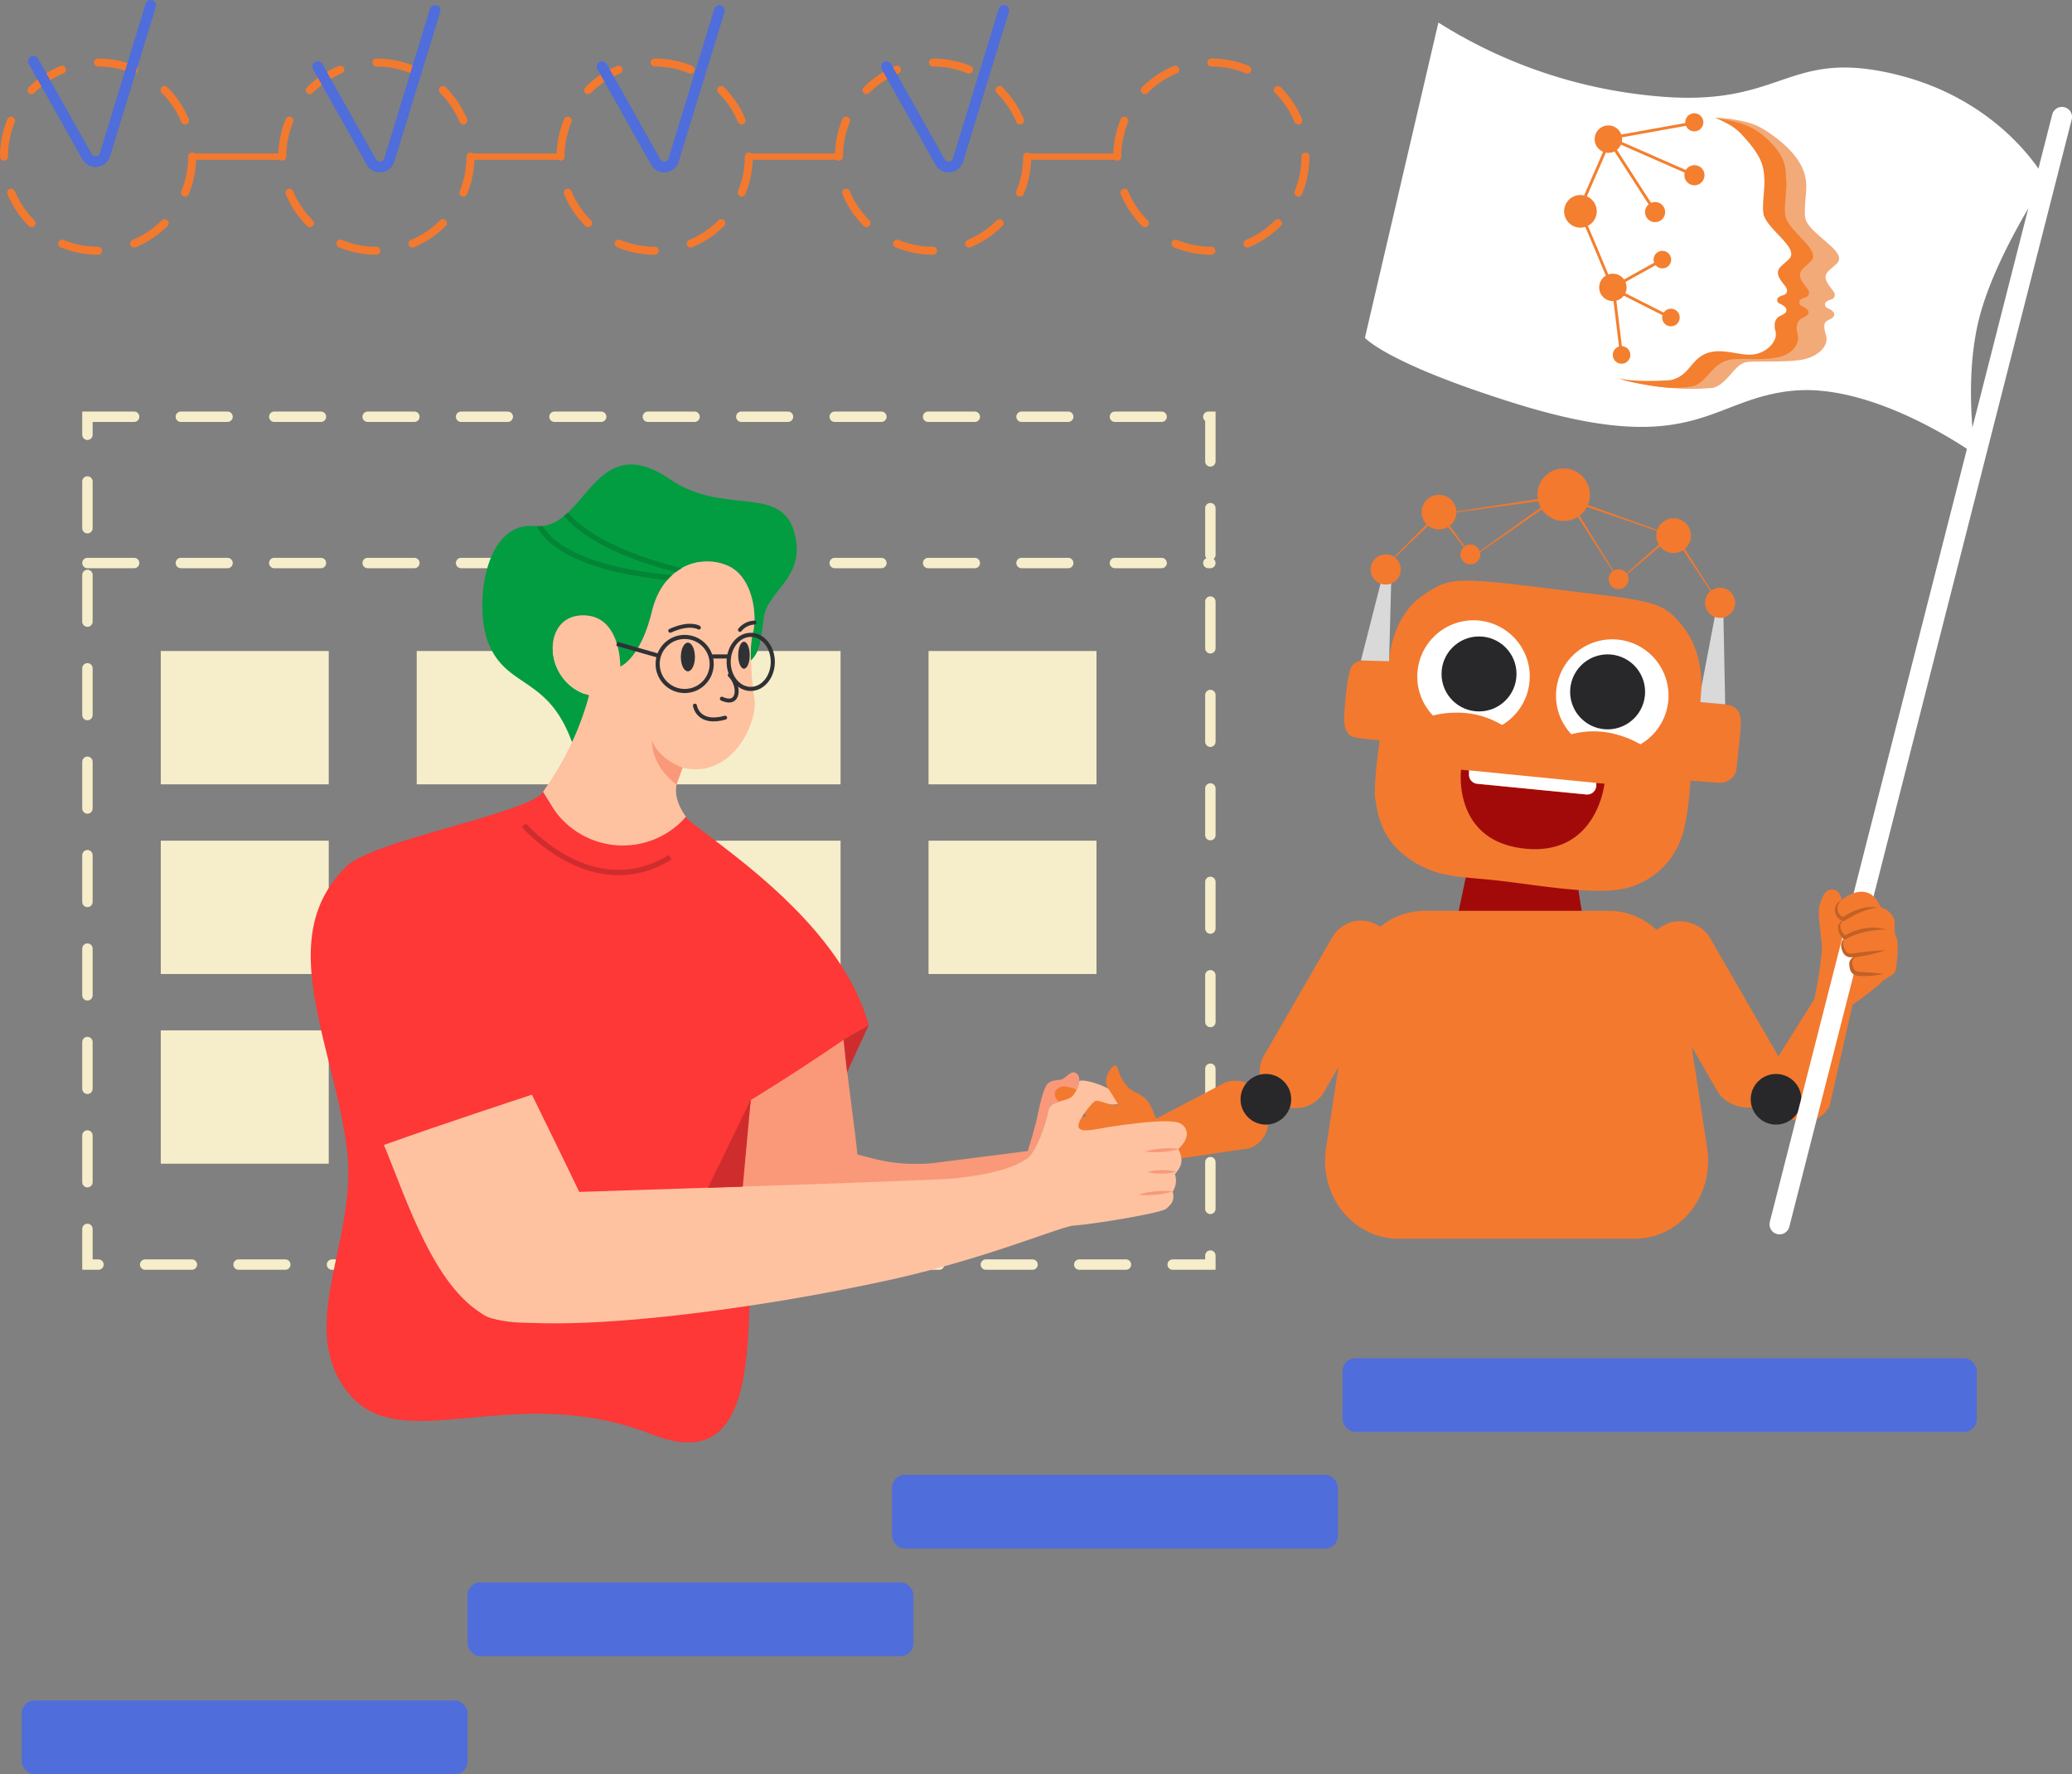 <svg xmlns="http://www.w3.org/2000/svg" xmlns:xlink="http://www.w3.org/1999/xlink" viewBox="0 0 388.63 332.7"><rect x="0" y="0" width="388.63" height="332.7" fill="#808080" stroke="none"/><defs><style>.cls-1,.cls-15,.cls-17,.cls-2,.cls-23,.cls-26,.cls-27,.cls-7,.cls-8,.cls-9{fill:none;}.cls-2{stroke:#f6eeca;stroke-width:1.95px;stroke-dasharray:8.76;}.cls-15,.cls-2,.cls-23,.cls-7,.cls-9{stroke-linecap:round;}.cls-15,.cls-17,.cls-2,.cls-23,.cls-26,.cls-27,.cls-7,.cls-8,.cls-9{stroke-miterlimit:10;}.cls-3{fill:#f6eeca;}.cls-4{fill:#f3792f;}.cls-5{fill:#4f6ddb;}.cls-6{fill:#28282a;}.cls-7,.cls-8{stroke:#f3792f;}.cls-7{stroke-width:1.5px;stroke-dasharray:6.93 6.93;}.cls-8{stroke-width:1.2px;}.cls-9{stroke:#4f6ddb;stroke-width:2px;}.cls-10{fill:#a20a0a;}.cls-11{fill:#029d41;}.cls-12{fill:#fec2a0;}.cls-13{fill:#fe3737;}.cls-14{fill:#f99979;}.cls-15,.cls-17{stroke:#303134;}.cls-15{stroke-width:0.74px;}.cls-16{fill:#303134;}.cls-17{stroke-width:0.77px;}.cls-18{fill:#d9d9d9;}.cls-19{fill:#f2792e;}.cls-20{fill:#fff;}.cls-21{fill:#f2aa79;}.cls-22{fill:#f37f2f;}.cls-23{stroke:#fff;stroke-width:3.77px;}.cls-24{fill:#c26125;}.cls-25{clip-path:url(#clip-path);}.cls-26{stroke:#028537;}.cls-27{stroke:#cf2d2d;}.cls-28{fill:#cf2d2d;}</style><clipPath id="clip-path" transform="translate(-23.73 -28.5)"><path class="cls-1" d="M164.58,152.37a18.6,18.6,0,0,1,.37-5.26c.78-2.56.27-10.11-4.48-12.41s-12.29-.52-14.47,8.45-5.95,10.36-5.95,10.36.19-10-7.36-9.6-7,12.68,1.53,15a22,22,0,0,1-3.2,8.79c-4.51-12.58-12.38-10-15.76-18.81-2.58-6.75-.78-22.69,8.82-21.74s10.92-18.63,25.36-8.75c9.91,6.78,20.59,1,23.19,9.69s-5,11-5.66,16.32C166.38,149.08,166.23,150.69,164.58,152.37Z"/></clipPath></defs><title>1Cademy AI assistant motivates the development of valuable habits</title><g id="Слой_1" data-name="Слой 1"><rect class="cls-2" x="16.4" y="78.15" width="210.62" height="158.99"/><line class="cls-2" x1="16.4" y1="105.58" x2="227.02" y2="105.58"/><rect class="cls-3" x="30.16" y="122.08" width="31.5" height="25"/><rect class="cls-3" x="30.16" y="157.65" width="31.5" height="25"/><rect class="cls-3" x="30.16" y="193.22" width="31.5" height="25"/><rect class="cls-3" x="78.16" y="122.08" width="31.5" height="25"/><rect class="cls-3" x="78.16" y="157.65" width="31.5" height="25"/><rect class="cls-3" x="78.16" y="193.22" width="31.5" height="25"/><rect class="cls-3" x="126.16" y="122.08" width="31.5" height="25"/><rect class="cls-3" x="126.16" y="157.65" width="31.5" height="25"/><rect class="cls-3" x="126.16" y="193.22" width="31.5" height="25"/><rect class="cls-3" x="174.16" y="122.08" width="31.5" height="25"/><rect class="cls-3" x="174.16" y="157.65" width="31.5" height="25"/><path class="cls-4" d="M364,215.91a78.19,78.19,0,0,0,1.45-9c.07-2.56-.95-7-.44-8.59s1-3.16,2.5-3,1.67,2,1.67,2a5.71,5.71,0,0,1,3.87-1.54c2.1.17,2.76,1.56,3.37,2.86a3.67,3.67,0,0,1,2.55,2.16c.3,1-.06,2.52.35,3.25s.44,2.27.24,4.3-.16,2.44-1,3-1.88,1.08-2.2,1.62a59.07,59.07,0,0,1-5.14,3.91Z" transform="translate(-23.73 -28.5)"/><rect class="cls-5" x="4.08" y="318.88" width="83.62" height="13.82" rx="2.37" ry="2.37"/><rect class="cls-5" x="87.7" y="296.74" width="83.62" height="13.82" rx="2.37" ry="2.37"/><rect class="cls-5" x="167.32" y="276.57" width="83.62" height="13.82" rx="2.37" ry="2.37"/><rect class="cls-5" x="251.82" y="254.7" width="118.95" height="13.82" rx="2.37" ry="2.37"/><rect class="cls-4" x="266.28" y="199.6" width="13.17" height="38.25" rx="6.19" ry="6.19" transform="translate(122.19 -135.63) rotate(30)"/><path class="cls-4" d="M238.52,239.37l15-7.87a5.36,5.36,0,0,1,6.88,3.12l.87,2.32a5.36,5.36,0,0,1-3.12,6.88l-19.23,2.83Z" transform="translate(-23.73 -28.5)"/><circle class="cls-6" cx="237.43" cy="206.14" r="4.75"/><rect class="cls-4" x="338.55" y="199.6" width="13.17" height="38.25" rx="6.19" ry="6.19" transform="translate(729.67 207.08) rotate(150)"/><path class="cls-4" d="M364,215.91l-9,14.35a5.36,5.36,0,0,0,2.58,7.1l2.25,1a5.36,5.36,0,0,0,7.1-2.58l4.3-19Z" transform="translate(-23.73 -28.5)"/><circle class="cls-6" cx="333.12" cy="206.14" r="4.75"/><circle class="cls-7" cx="18.4" cy="29.37" r="17.65"/><circle class="cls-7" cx="70.6" cy="29.37" r="17.65"/><circle class="cls-7" cx="122.8" cy="29.37" r="17.65"/><circle class="cls-7" cx="175.01" cy="29.37" r="17.65"/><circle class="cls-7" cx="227.21" cy="29.37" r="17.65"/><line class="cls-8" x1="36.04" y1="29.37" x2="52.95" y2="29.37"/><line class="cls-8" x1="88.25" y1="29.37" x2="105.16" y2="29.37"/><line class="cls-8" x1="140.45" y1="29.37" x2="157.36" y2="29.37"/><line class="cls-8" x1="192.65" y1="29.37" x2="209.56" y2="29.37"/><path class="cls-9" d="M30,40,40,57.78a1.84,1.84,0,0,0,3.43-.31L52,29.5" transform="translate(-23.73 -28.5)"/><path class="cls-9" d="M83.33,41l10,17.78a1.84,1.84,0,0,0,3.43-.31l8.57-28" transform="translate(-23.73 -28.5)"/><path class="cls-9" d="M136.66,41l10,17.78a1.84,1.84,0,0,0,3.43-.31l8.57-28" transform="translate(-23.73 -28.5)"/><path class="cls-9" d="M190,41l10,17.78a1.84,1.84,0,0,0,3.43-.31l8.57-28" transform="translate(-23.73 -28.5)"/></g><g id="Слой_2" data-name="Слой 2"><polygon class="cls-10" points="275.24 163.03 273.38 171.87 297.27 174.78 295.83 165.43 275.24 163.03"/><path class="cls-11" d="M164.58,152.37a18.6,18.6,0,0,1,.37-5.26c.78-2.56.27-10.11-4.48-12.41s-12.29-.52-14.47,8.45-5.95,10.36-5.95,10.36.19-10-7.36-9.6-7,12.68,1.53,15a22,22,0,0,1-3.2,8.79c-4.51-12.58-12.38-10-15.76-18.81-2.58-6.75-.78-22.69,8.82-21.74s10.92-18.63,25.36-8.75c9.91,6.78,20.59,1,23.19,9.69s-5,11-5.66,16.32C166.38,149.08,166.23,150.69,164.58,152.37Z" transform="translate(-23.73 -28.5)"/><path class="cls-12" d="M151.77,172.47c-.75,2.12-2.69,4.48.63,9.22-4.49,4.73-11.28,20.46-11.28,20.46L125.58,177c.53-.77,1.06-1.55,1.58-2.37a54.79,54.79,0,0,0,7.07-15.77,9.14,9.14,0,0,1-6.64-7c-.8-3.82.9-7.74,5.11-7.95,7.55-.38,7.36,9.6,7.36,9.6s3.78-1.41,5.95-10.36,9.73-10.76,14.47-8.45,5.26,9.85,4.48,12.41a18.6,18.6,0,0,0-.37,5.26,62.62,62.62,0,0,0,.66,7.29C165.85,163.77,161.24,174.65,151.77,172.47Z" transform="translate(-23.73 -28.5)"/><path class="cls-13" d="M186.67,220.75c-1.84,1.16-4.71,2.73-4.71,2.73l-17.41,40.45c-.6,18.51.75,41.13-18.53,33.56-26.22-10.29-47,4.67-57-7.83s2-28.88-.23-45.76c-2.69-20.33-13.8-39.69,0-53,5-4.81,34-9.91,36.81-13.86l1.64,2.67a15.73,15.73,0,0,0,25,2.13l.15-.15a1.26,1.26,0,0,0,.26.38C159.12,187.52,181.38,201.57,186.67,220.75Z" transform="translate(-23.73 -28.5)"/><path class="cls-14" d="M182,223.48c-10.14,6.89-17.41,11.28-17.41,11.28s-5,29.92.93,32.67c7.57,3.49,11,4.17,17.3-5.2C187.43,255.34,183.43,239.63,182,223.48Z" transform="translate(-23.73 -28.5)"/><path class="cls-15" d="M154.81,146.19s-1.68-1.09-5.37.59" transform="translate(-23.73 -28.5)"/><path class="cls-15" d="M162.52,146.61a3.7,3.7,0,0,1,2.71-1.36" transform="translate(-23.73 -28.5)"/><ellipse class="cls-16" cx="129.02" cy="123.2" rx="1.32" ry="2.69"/><ellipse class="cls-16" cx="139.54" cy="122.87" rx="1.08" ry="2.53"/><path class="cls-15" d="M160.6,155.1c1.93,1.84,1.93,6-1.48,4.42" transform="translate(-23.73 -28.5)"/><path class="cls-15" d="M154.07,160.82s.53,3.7,5.67,2.26" transform="translate(-23.73 -28.5)"/><path class="cls-14" d="M151.77,172.47s-4.42-1.54-5.76-5.08c0,5.08,4.61,8.25,4.61,8.25Z" transform="translate(-23.73 -28.5)"/><circle class="cls-17" cx="128.42" cy="124.51" r="5.07"/><ellipse class="cls-17" cx="140.81" cy="124.12" rx="4.14" ry="5.07"/><line class="cls-17" x1="133.29" y1="123.1" x2="136.67" y2="123.1"/><line class="cls-17" x1="123.35" y1="122.92" x2="115.69" y2="120.73"/><path class="cls-12" d="M95.74,243.21c4.32,10.39,9.33,26.55,18.89,31.93,2.88,1.62,12.92,2.61,18.35-1.54,6.68-5.09,4.51-10.25,3.52-12.82s-13-27-13-27S106.71,239.26,95.74,243.21Z" transform="translate(-23.73 -28.5)"/><path class="cls-4" d="M284.27,152.5s.35-8.12,6.06-12.13c5.24-3.68,6-3.72,25-1.38,18.45,2.28,20.17,2,24.21,7.21,4.54,5.88,3.12,14,3.12,14s4.92.23,6,.74,1.79,1.47,1.52,4.41-.69,7.12-.87,7.95a3.26,3.26,0,0,1-3,2c-1.42-.09-5.51-.41-5.51-.41s-.41,7.76-1.88,11.21a14.73,14.73,0,0,1-10.38,9c-5.88,1.33-16.4-.64-23.84-1.47s-11.58-.46-16.91-4.27-5.7-8.77-6.11-11.07.83-11,.83-11a33.72,33.72,0,0,1-4.82-.55c-1.24-.37-1.84-1.52-1.84-3.45s.6-8.22,1.24-9.51S279.22,151.71,284.27,152.5Z" transform="translate(-23.73 -28.5)"/><polygon class="cls-18" points="255.26 123.85 259.15 108.62 260.94 108.89 260.54 124 255.26 123.85"/><circle class="cls-19" cx="259.91" cy="106.79" r="2.83"/><circle class="cls-19" cx="269.9" cy="96.04" r="3.26"/><circle class="cls-19" cx="313.91" cy="100.45" r="3.26"/><circle class="cls-19" cx="293.28" cy="92.77" r="4.93"/><circle class="cls-19" cx="275.79" cy="103.97" r="1.87"/><circle class="cls-19" cx="303.59" cy="108.62" r="1.87"/><polygon class="cls-18" points="319.14 128.77 321.69 115.36 323.25 115.36 323.58 132.08 318.93 131.67 319.14 128.77"/><circle class="cls-19" cx="322.62" cy="113.04" r="2.83"/><polygon class="cls-19" points="261.31 104.61 267.93 97.96 268.22 98.26 261.43 104.74 261.31 104.61"/><polygon class="cls-19" points="275.17 103.38 271.36 98.53 271.69 98.28 275.31 103.27 275.17 103.38"/><polygon class="cls-19" points="272.12 96.06 289.13 93.48 289.19 93.89 272.14 96.23 272.12 96.06"/><polygon class="cls-19" points="311.69 99.87 297.21 94.91 297.34 94.52 311.75 99.7 311.69 99.87"/><polygon class="cls-19" points="302.73 107.55 295.65 96.48 296 96.26 302.88 107.46 302.73 107.55"/><polygon class="cls-19" points="304.44 108.08 311.51 101.78 311.78 102.09 304.56 108.21 304.44 108.08"/><polygon class="cls-19" points="321.18 111.42 315.55 102.94 315.89 102.72 321.33 111.33 321.18 111.42"/><polygon class="cls-19" points="276.8 103.89 289.19 95.02 289.43 95.36 276.9 104.04 276.8 103.89"/><path class="cls-20" d="M310.65,155.36a10.54,10.54,0,0,1-5.2,9.1,16.06,16.06,0,0,0-8.58-2.32,17.79,17.79,0,0,0-4.37.54,10.55,10.55,0,1,1,18.16-7.31Z" transform="translate(-23.73 -28.5)"/><circle class="cls-6" cx="277.41" cy="126.38" r="7.03"/><path class="cls-20" d="M316,156a10.54,10.54,0,0,0,2.46,10.19,16.06,16.06,0,0,1,8.89.16,17.79,17.79,0,0,1,4.05,1.73A10.55,10.55,0,1,0,316,156Z" transform="translate(-23.73 -28.5)"/><circle class="cls-6" cx="325.25" cy="158.23" r="7.03" transform="translate(58.98 398.06) rotate(-73.83)"/><path class="cls-10" d="M324.67,175.46s-1.4,13.62-15,12.17-11.9-14.79-11.9-14.79l1.53.15,0,.72a1.71,1.71,0,0,0,1.54,1.79l20.45,2a1.71,1.71,0,0,0,1.87-1.6l0-.56Z" transform="translate(-23.73 -28.5)"/><path class="cls-20" d="M323.11,175.31l0,.56a1.71,1.71,0,0,1-1.87,1.6l-20.45-2a1.71,1.71,0,0,1-1.54-1.79l0-.72Z" transform="translate(-23.73 -28.5)"/><path class="cls-14" d="M225.08,229.59c-.62,0-1.32.82-1.94,1.2s-2,.1-2.88.9-1.68,4.89-2.1,6.78-1.66,5.88-1.66,5.88l-18,2.29c-11,.85-14.16-3.1-21.14-2.47-15.52,1.39-18.69,18.65-8.22,24.25,9.8,5.24,21-6.12,36.1-12.4l-.12-.55c4.86-3.47,10.34-9,11.33-9.79,1.85-1.47,3.46-6.76,3.82-8.61a1.94,1.94,0,0,1,1.49-1.72,17.69,17.69,0,0,1,1.69-.57c1.05-.3,1.67-.56,2.43-2.47a3.89,3.89,0,0,0,.27-1.09C226.25,230.09,225.56,229.6,225.08,229.59Z" transform="translate(-23.73 -28.5)"/><path class="cls-4" d="M330.36,260.79H286c-8.47,0-14.92-8.06-13.56-16.94l4.94-32.3c1.08-7.06,6.82-12.25,13.56-12.25h34.5c6.73,0,12.48,5.19,13.56,12.25l4.94,32.3C345.28,252.73,338.83,260.79,330.36,260.79Z" transform="translate(-23.73 -28.5)"/><path class="cls-4" d="M240.69,238.54c-.86-1.94-1.19-3.6-3-4.68-1.45.25-2.91.78-4.36,1,.25.34.28.58-.07.88-.82.68-8.66-4.28-10.6-3.42s-1,2.62.32,3.12,4.67,1.66,4.41,2.37-6.87-1.65-7.29.35,1.06,3.26,3.38,3.28,3.49.14,3.47.7-5.57.59-4.91,2.09,1.75,1.88,3.75,1.53,2.19,0,2.35.66-3.69.09-3.27,1.83,3.28,1.14,5.79.72,5.89.88,8.19-1.29S241.66,240.74,240.69,238.54Z" transform="translate(-23.73 -28.5)"/><path class="cls-12" d="M245.31,239.28c-1.43-1-7.15-.33-11.55.26s-6.82,1.44-7.62.53,2.09-4.37,2.85-5,2.69,1,4.52.43-1-2.66-3.55-3.59c-2.25-.83-3.36-.85-3.8-.71a3.89,3.89,0,0,1-.27,1.09c-.76,1.92-1.37,2.17-2.43,2.47a17.69,17.69,0,0,0-1.69.57,1.94,1.94,0,0,0-1.49,1.72c-.36,1.85-2,7.14-3.82,8.61-1.27,1-4.8,3-14.51,3.89-16.85.87-84.22,2.87-84.66,3-15.61,4-7.37,21.84-1.25,23.17,13.58,2.95,48.76-1.46,75.41-7.39,17.75-4,31.34-9.87,33.65-10,4.29-.32,16.5-2.39,17.36-3.15s1.68-1.49,1.23-3.22a3.86,3.86,0,0,0,.42-3.27c1.16-1.46,1.73-2.39.63-4.75C246.75,242.15,246.75,240.3,245.31,239.28Z" transform="translate(-23.73 -28.5)"/><path class="cls-14" d="M238.51,244.43a14.35,14.35,0,0,1,3.19-.56,14.19,14.19,0,0,1,3.24.09,14.18,14.18,0,0,1-3.19.56A14.35,14.35,0,0,1,238.51,244.43Z" transform="translate(-23.73 -28.5)"/><path class="cls-14" d="M238.88,248.29a10.5,10.5,0,0,1,2.74-.36,10.38,10.38,0,0,1,2.75.29,10.38,10.38,0,0,1-2.74.36A10.5,10.5,0,0,1,238.88,248.29Z" transform="translate(-23.73 -28.5)"/><path class="cls-14" d="M237.21,252.54a14.7,14.7,0,0,1,3.22-.63,14.53,14.53,0,0,1,3.28,0,14.53,14.53,0,0,1-3.22.63A14.7,14.7,0,0,1,237.21,252.54Z" transform="translate(-23.73 -28.5)"/><path class="cls-4" d="M237,233.47c-2.46-1-3.3-3.54-3.71-4.86s-3.09,2-1.7,4c.78,1.18,1.85,3,2.17,3.46,1.45-.24,2.54-2,4-2.24A5.78,5.78,0,0,0,237,233.47Z" transform="translate(-23.73 -28.5)"/><path class="cls-20" d="M407.45,62.31S398.08,76.14,395,88s-.73,25.77-.73,25.77-18.62-13.51-34.26-12-18.44,12.84-51.93,2.43c-24.3-7.56-28.34-12.36-28.34-12.36l13.78-59.11a91.76,91.76,0,0,0,40.67,13.79c24.39,2.33,24.44-9.33,45.77-3.9C399.81,47.7,407.45,62.31,407.45,62.31Z" transform="translate(-23.73 -28.5)"/><path class="cls-21" d="M368.62,76.64c-.39-1.82-5-4.34-6.12-6.72-.64-1.4.17-5.34,0-7.19s-1-5-6.1-8.71c-2.91-2.13-4.24-2.58-8.05-3.21a27.66,27.66,0,0,0-3-.23c1.41.56,2.62.57,3.23.83A11.62,11.62,0,0,1,354,53.79c4.9,4,4.32,6.71,4.48,8.56s-.64,5.79,0,7.19c1.1,2.38,4.65,4.8,5,6.62.23,1.11-.46,1.29-1.91,2.7-1.74,1.69,1.27,3.53,1.18,4.5s-1,.74-1.57,1.25a.67.67,0,0,0,0,1.08c.27.18,1.53.59,1.45,1.4,0,.52-.77.79-1.33,1.1-.74.41-1.12,1.41-.71,2.8.49,1.67-.76,3.71-3.46,4.4s-6.9.15-9,.47c-3.62.55-4.39,4.33-7.18,5-.41.1-9.91-.59-9.91-.59a39.81,39.81,0,0,0,8.19,1.11,44.91,44.91,0,0,0,5.77-.14c2.78-.7,4-4.45,6.33-4.84,1.51-.25,8.09.15,10.92-.56s4.48-2.67,4-4.34c-.41-1.39-.57-2.44.18-2.85.56-.31,1.28-.57,1.33-1.1.08-.81-1.18-1.21-1.46-1.4a.68.68,0,0,1,0-1.08c.62-.51,1.48-.26,1.57-1.25s-2.92-2.8-1.18-4.5C368.17,77.92,368.86,77.75,368.62,76.64Z" transform="translate(-23.73 -28.5)"/><path class="cls-22" d="M363.77,76.18c-.39-1.82-3.94-4.24-5-6.62-.64-1.4.17-5.34,0-7.19s.42-4.53-4.48-8.56c-2.26-1.86-4.73-2.47-7.43-2.94l-1.27-.22a26.73,26.73,0,0,1,2.57,1.27,10.09,10.09,0,0,1,2.25,1.81c4.21,4.46,4.09,6.43,4.25,8.25s-.64,5.79,0,7.19c1.1,2.38,4.65,4.8,5,6.62.23,1.11-.46,1.29-1.92,2.7C356,80.19,359,82,358.92,83s-1,.74-1.58,1.25a.67.67,0,0,0,0,1.08c.27.18,1.53.59,1.45,1.4,0,.52-.77.79-1.32,1.1-.75.41-1.13,1.41-.72,2.8.49,1.67-1.51,4.2-4.6,4.38-2.67.16-6.75-1.88-9.77.58-1.84,1.49-2.39,3.47-5.17,4.16-.46.11-7.16.46-9.58-.29.09.36,4.84,1.34,7.75,1.62a19.23,19.23,0,0,0,5.86-.16c2.78-.7,3.55-4.48,7.18-5,2.1-.32,6.17.24,9-.47s3.95-2.72,3.46-4.4c-.41-1.39,0-2.39.71-2.8.56-.31,1.28-.57,1.33-1.1.08-.81-1.18-1.21-1.45-1.4a.67.67,0,0,1,0-1.08c.62-.51,1.48-.26,1.57-1.25s-2.92-2.8-1.18-4.5C363.31,77.47,364,77.29,363.77,76.18Z" transform="translate(-23.73 -28.5)"/><circle class="cls-22" cx="325.41" cy="54.6" r="2.57" transform="translate(216.8 344.95) rotate(-84.62)"/><circle class="cls-22" cx="326.25" cy="82.4" r="2.57" transform="translate(189.89 370.98) rotate(-84.62)"/><circle class="cls-22" cx="320.17" cy="68.14" r="3.06" transform="translate(198.57 352) rotate(-84.62)"/><circle class="cls-22" cx="341.55" cy="61.37" r="1.89" transform="translate(224.69 367.15) rotate(-84.62)"/><circle class="cls-22" cx="341.53" cy="51.44" r="1.7" transform="translate(234.55 358.14) rotate(-84.62)"/><circle class="cls-22" cx="334.18" cy="68.28" r="1.89" transform="translate(211.12 366.08) rotate(-84.62)"/><circle class="cls-22" cx="335.54" cy="77.2" r="1.65" transform="translate(203.48 375.51) rotate(-84.62)"/><circle class="cls-22" cx="337.14" cy="88.05" r="1.65" transform="translate(194.13 386.94) rotate(-84.62)"/><circle class="cls-22" cx="327.88" cy="95.06" r="1.65" transform="translate(178.76 384.08) rotate(-84.62)"/><rect class="cls-22" x="327.09" y="52.62" width="13.58" height="0.54" transform="translate(-27.82 31.42) rotate(-10.19)"/><rect class="cls-22" x="333.74" y="50.63" width="0.54" height="14.89" transform="translate(122.81 312.05) rotate(-66.29)"/><rect class="cls-22" x="329.8" y="54.88" width="0.54" height="13.95" transform="translate(-4.61 160.17) rotate(-32.8)"/><rect class="cls-22" x="317.19" y="61.06" width="11.21" height="0.54" transform="translate(114.07 304.37) rotate(-66.49)"/><path class="cls-22" d="M325.3,81.08c-1.76-4.2-4.43-10.56-4.6-10.86l.22-.13,0-.29c.23,0,.23,0,4.85,11.07Z" transform="translate(-23.73 -28.5)"/><rect class="cls-22" x="327.38" y="79.23" width="8.19" height="0.54" transform="translate(-20.59 142.6) rotate(-29.08)"/><path class="cls-22" d="M336.86,88.27c-2.56-1.3-9.26-4.69-9.52-4.81l.09-.22,0-.3c.07,0,.12,0,9.64,4.84Z" transform="translate(-23.73 -28.5)"/><rect class="cls-22" x="326.85" y="83.95" width="0.54" height="10.16" transform="translate(-32.06 11.48) rotate(-6.91)"/><line class="cls-23" x1="386.75" y1="21.93" x2="333.78" y2="229.59"/><path class="cls-4" d="M377.2,202.79c-.32-1.57-.23-3.12-.74-4.18a7.2,7.2,0,0,0-1.64-2.29c-2.69-1.79-5.59,1-5.59,1a2,2,0,0,0-1,2.07,1.8,1.8,0,0,0,1.36,1.5s-1,1-.83,1.63a2.92,2.92,0,0,0,1,1.83,2.09,2.09,0,0,0-.38,1.79c.3,1,.66,1.61,1.75,1.56.22,0,.6,0,1.08-.11-.16.07-1.45.74-1.29,1.7s.21,1.43,1,1.75a29.8,29.8,0,0,0,5.1.14A17,17,0,0,0,377.2,202.79Z" transform="translate(-23.73 -28.5)"/><path class="cls-24" d="M369.21,197.29a1.9,1.9,0,0,0-.82,1.86,2,2,0,0,0,.44.89,1.38,1.38,0,0,0,.75.45l-.26.06a11.68,11.68,0,0,1,3.13-1.57,6.81,6.81,0,0,1,3.46-.26,10.08,10.08,0,0,0-1.66.31,14.68,14.68,0,0,0-1.57.55,19.26,19.26,0,0,0-2.93,1.55l-.14.09-.12,0a1.93,1.93,0,0,1-1.16-.77,2.45,2.45,0,0,1-.44-1.23,1.75,1.75,0,0,1,.37-1.22A2.24,2.24,0,0,1,369.21,197.29Z" transform="translate(-23.73 -28.5)"/><path class="cls-24" d="M369.53,200.86a5.12,5.12,0,0,0-.51.85,1,1,0,0,0-.07.84,2.67,2.67,0,0,0,1,1.49h-.37a10,10,0,0,1,1.89-.92,11.11,11.11,0,0,1,2-.53,8.8,8.8,0,0,1,4.11.25,18.83,18.83,0,0,0-2,.08,17.32,17.32,0,0,0-2,.33,15.67,15.67,0,0,0-3.69,1.36l-.2.11-.16-.12a2.87,2.87,0,0,1-1-1.93,1.07,1.07,0,0,1,0-.6,2,2,0,0,1,.27-.48A3.41,3.41,0,0,1,369.53,200.86Z" transform="translate(-23.73 -28.5)"/><path class="cls-24" d="M369.71,204.32a2.29,2.29,0,0,0-.28,1.26,3.27,3.27,0,0,0,.45,1.16,1,1,0,0,0,.84.56,5.92,5.92,0,0,0,1.25-.1,44.47,44.47,0,0,1,5.43-.5,28.69,28.69,0,0,1-5.33,1.24,5.75,5.75,0,0,1-1.46.06,1.64,1.64,0,0,1-1.25-1,3.08,3.08,0,0,1-.3-1.44A2.14,2.14,0,0,1,369.71,204.32Z" transform="translate(-23.73 -28.5)"/><path class="cls-24" d="M372.17,207.55c-.62.48-1.23,1.15-1,1.76a3.38,3.38,0,0,0,.33,1,1.17,1.17,0,0,0,.78.39c.73.11,1.54.13,2.32.19s1.59.13,2.39.25a15.53,15.53,0,0,1-2.39.34,12.14,12.14,0,0,1-2.45,0,2.21,2.21,0,0,1-.35-.09,2.38,2.38,0,0,1-.32-.14,1.44,1.44,0,0,1-.57-.52,3.17,3.17,0,0,1-.31-1.29,1.34,1.34,0,0,1,.08-.71,1.68,1.68,0,0,1,.4-.55A2.87,2.87,0,0,1,372.17,207.55Z" transform="translate(-23.73 -28.5)"/><g class="cls-25"><path class="cls-26" d="M155.38,136.38c-.62-.12-28.25-5-28.25-18.25" transform="translate(-23.73 -28.5)"/><path class="cls-26" d="M153.25,137.12c-.62-.12-29.38-.85-29.38-14.1" transform="translate(-23.73 -28.5)"/></g><path class="cls-27" d="M122,183.25s12.88,15,27.44,6" transform="translate(-23.73 -28.5)"/><polygon class="cls-28" points="140.81 206.26 132.77 222.75 139.32 222.53 140.81 206.26"/><polygon class="cls-28" points="162.94 192.25 158.88 201.09 158.22 194.98 162.94 192.25"/></g></svg>